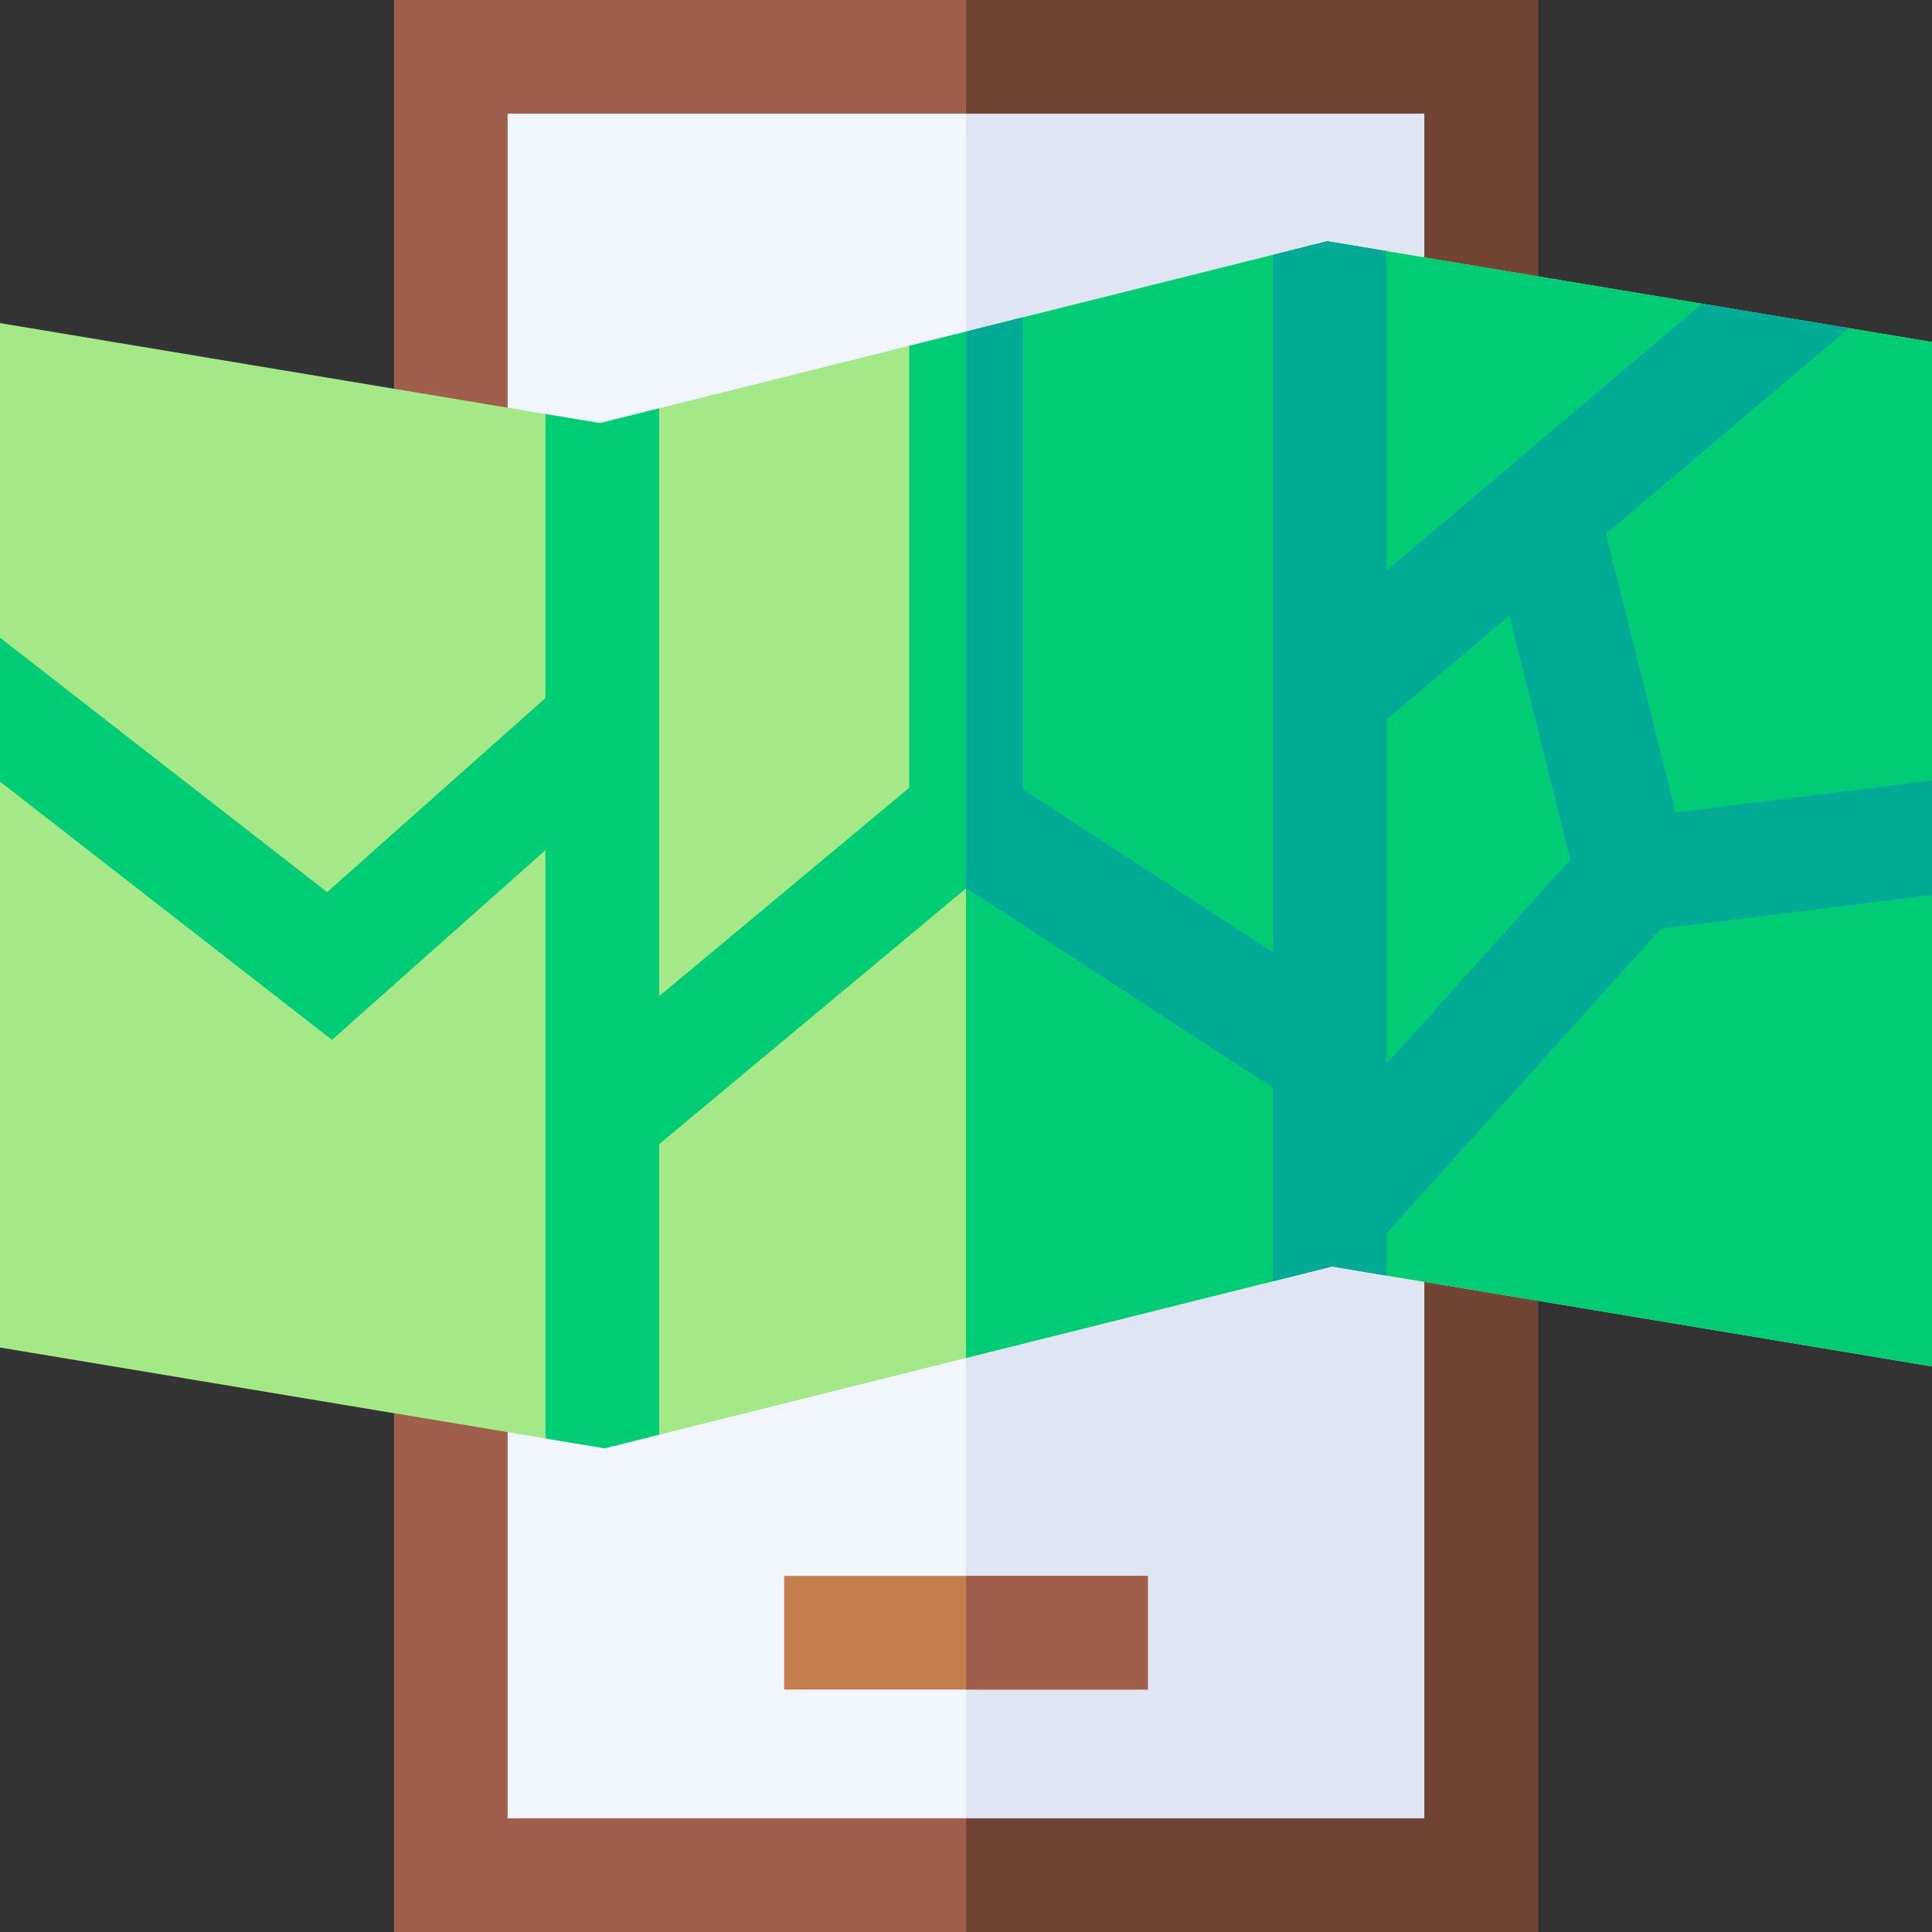 <svg id="Capa_1" enable-background="new 0 0 510 510" height="512" viewBox="0 0 510 510" width="512" xmlns="http://www.w3.org/2000/svg"><rect x="0" y="0" width="510" height="510" fill="#333333" stroke="none"/><g><path d="m119 15h272v480h-272z" fill="#f1f6ff"/><path d="m255 15h136v480h-136z" fill="#dfe5f2"/><path d="m104 0v510h302v-510zm272 480h-242v-450h242z" fill="#a05f4b"/><path d="m406 0v510h-151v-30h121v-450h-121v-30z" fill="#724435"/><path d="m207 416h96v30h-96z" fill="#c47e4e"/><path d="m255 416h48v30h-48z" fill="#a05f4b"/><path d="m148.55 380.482c-22.525-3.715 30.522 5.104 0 0z" fill="#a5e887"/><path d="m510 90.29v270.42c-26.46-4.417-157.691-26.273-158.39-26.4-.105.052-66.063 16.524-192 48-13.647-2.247-144.254-24.045-159.61-26.6v-270.42c52.476 8.743 158.184 26.362 158.39 26.4 18.769-4.697 191.792-47.929 192-48 2.519.425 159.504 26.582 159.61 26.6z" fill="#a5e887"/><path d="m510 90.29v270.42c-26.46-4.417-157.691-26.273-158.39-26.4-.109.054-91.18 22.802-96.61 24.16v-270.93c.27-.067 95.287-23.815 95.39-23.85 2.519.425 159.504 26.582 159.61 26.6z" fill="#00cc76"/><path d="m442.33 214.47-18.39-73.54 64.16-54.29c-13.43-2.24-26.22-4.37-38.8-6.47l-83.3 70.49v-84.37c-5.1-.85-10.29-1.71-15.61-2.6-3.21.8-8.15 2.04-14.39 3.6v184.04l-66-43v-124.54c-.755.189-29.524 7.381-30 7.5v116.68l-66 55v-155.18c-7 1.75-12.4 3.1-15.61 3.9-3.23-.54-8.18-1.36-14.39-2.39v74.96l-57.64 51.24-86.36-67.17v38l87.64 68.17 56.36-50.1v155.31c5.68.95 7.69 1.29 15.61 2.6 3.24-.81 8.16-2.04 14.39-3.6v-76.68l81-67.51c.171-.14-3.748-2.603 81 52.61v51.09c5.56-1.4 10.8-2.71 15.61-3.91 3.23.54 8.18 1.36 14.39 2.39v-11.06l72.41-80.45 71.59-8.95v-30.23zm-76.33 66.33v-90.84l32.42-27.43 16.09 64.37z" fill="#00cc76"/><path d="m442.33 214.47-18.39-73.54 64.16-54.29c-13.43-2.24-26.22-4.37-38.8-6.47l-83.3 70.49v-84.37c-5.1-.85-10.29-1.71-15.61-2.6-3.21.8-8.15 2.04-14.39 3.6v184.04l-66-43v-124.54c-4.96 1.24-9.98 2.49-15 3.75v146.98c.171-.14-3.748-2.603 81 52.61v51.09c5.56-1.4 10.8-2.71 15.61-3.91 3.23.54 8.18 1.36 14.39 2.39v-11.06l72.41-80.45 71.59-8.95v-30.23zm-76.33 66.33v-90.84l32.42-27.43 16.09 64.37z" fill="#00aa95"/></g></svg>